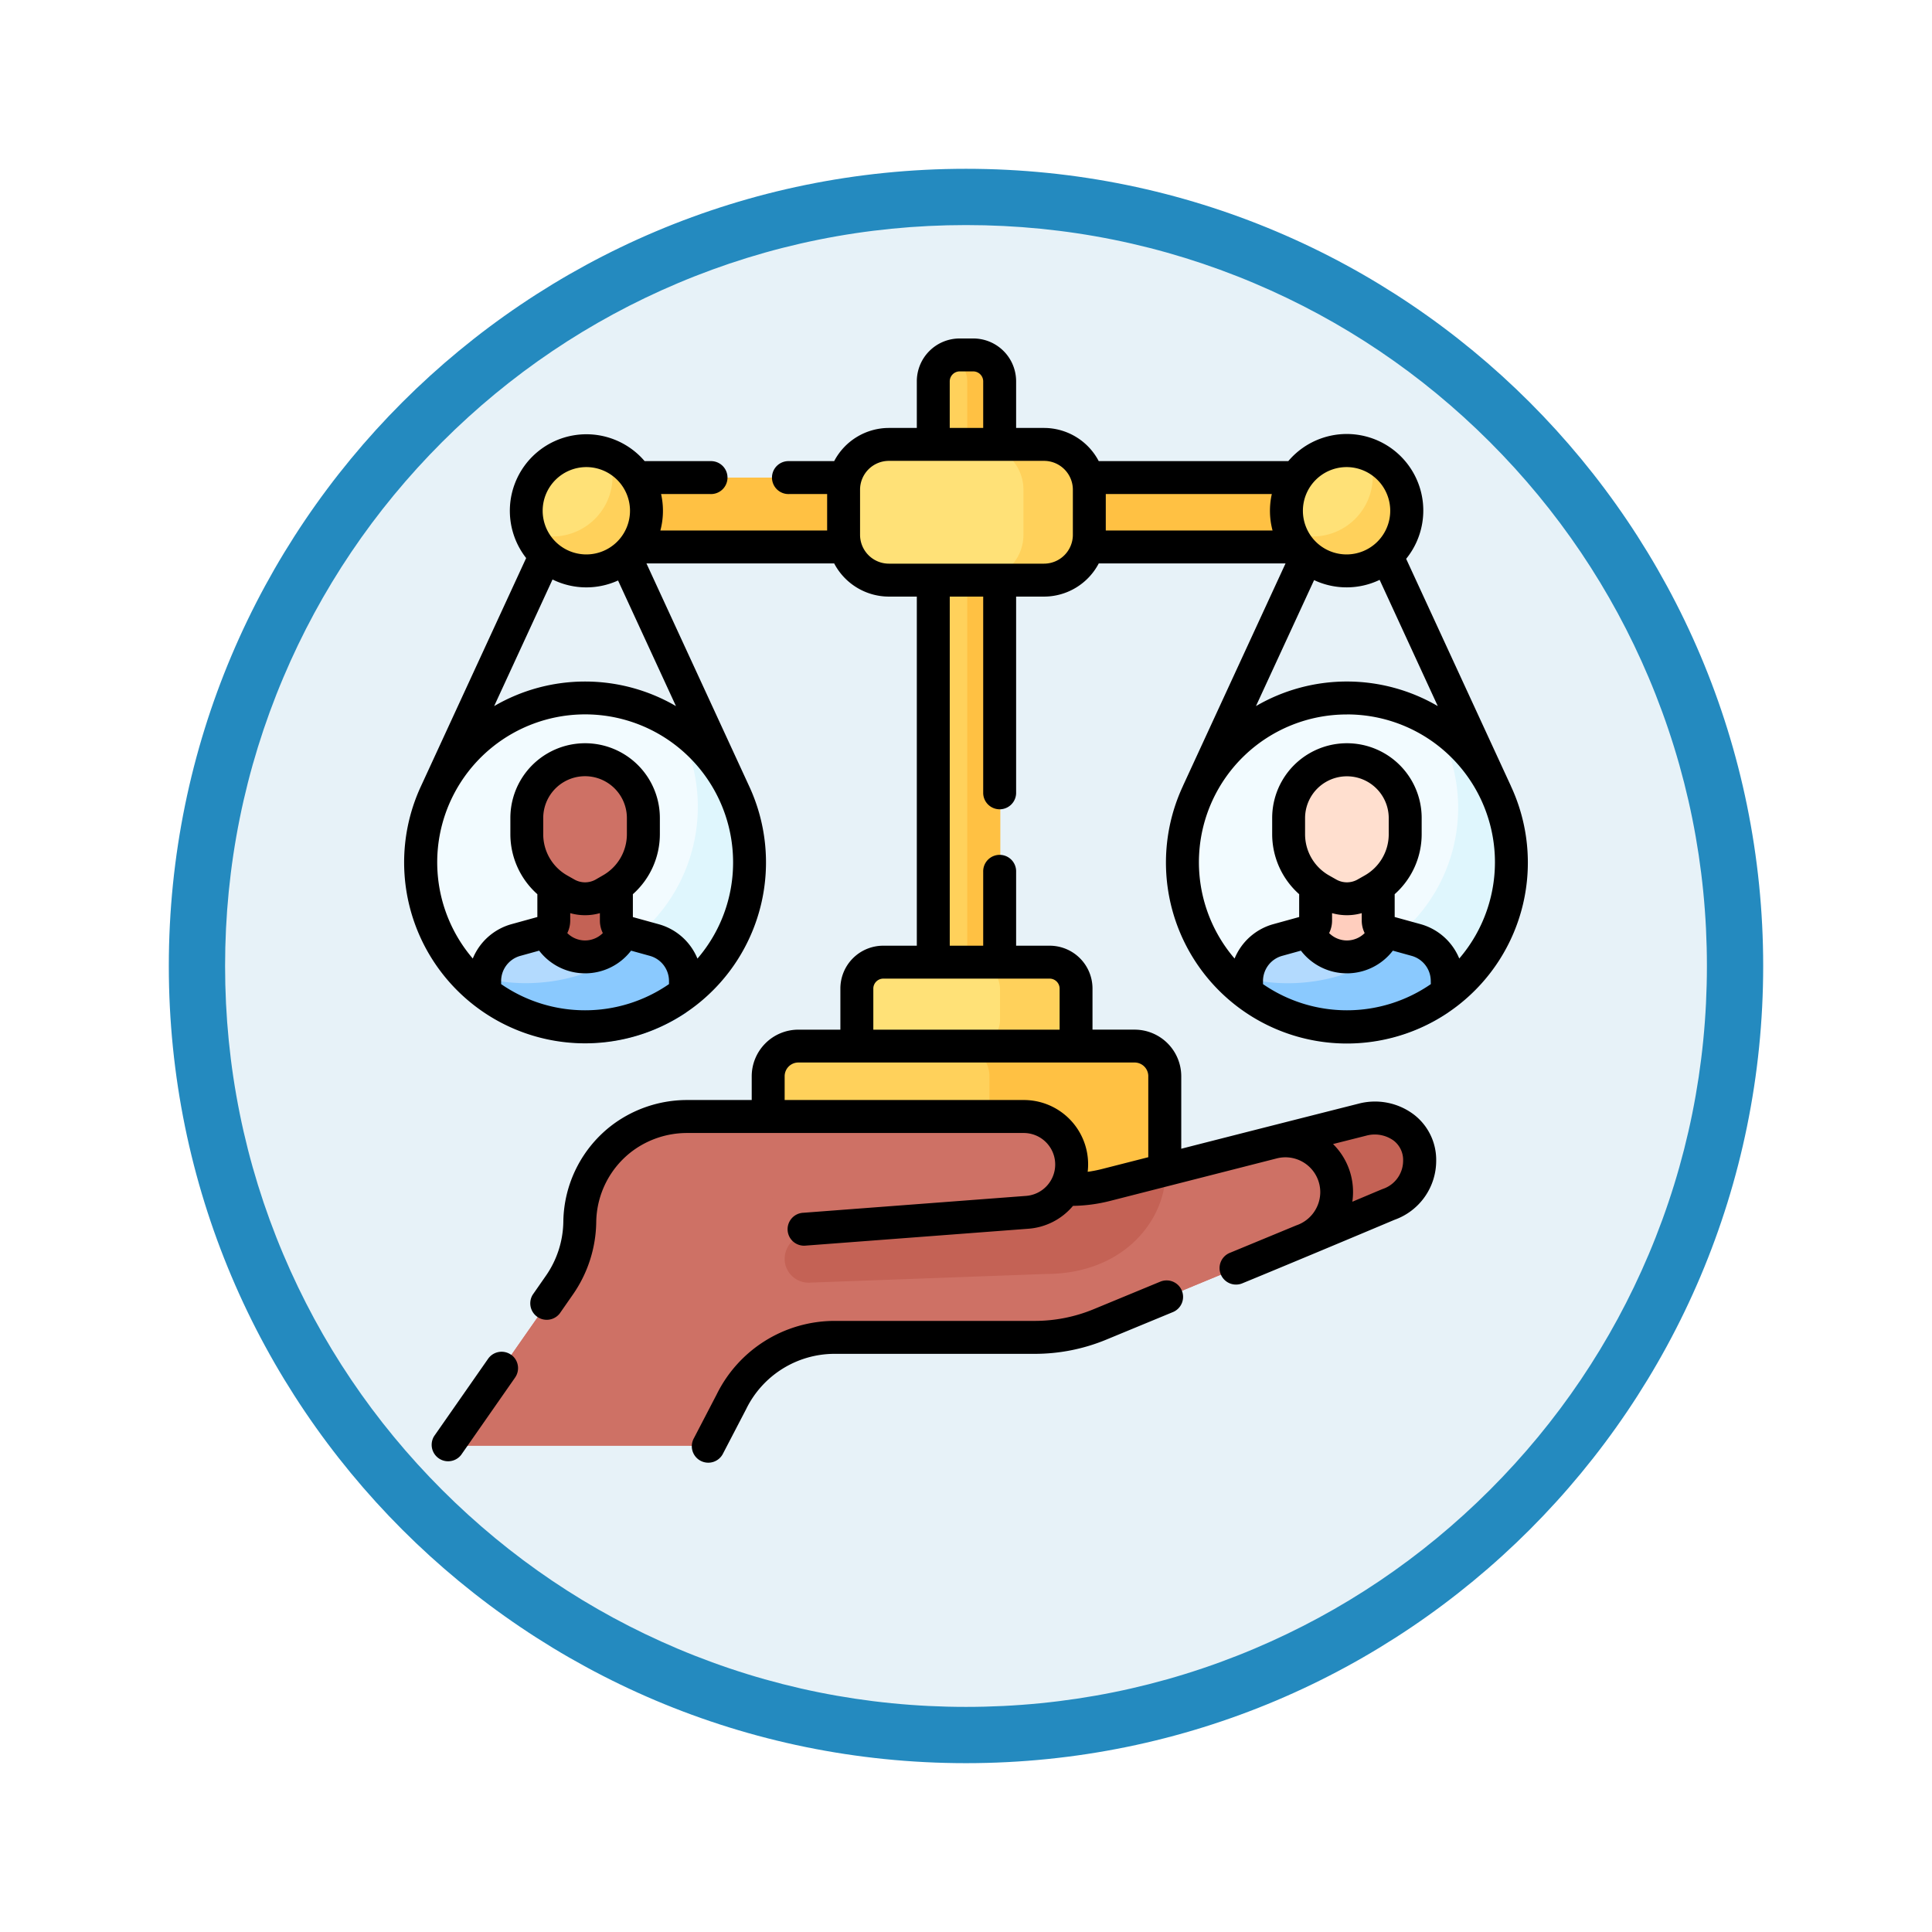 <svg xmlns="http://www.w3.org/2000/svg" xmlns:xlink="http://www.w3.org/1999/xlink" width="103" height="103" viewBox="0 0 103 103">
  <defs>
    <filter id="Trazado_978624" x="0" y="0" width="103" height="103" filterUnits="userSpaceOnUse">
      <feOffset dy="3" input="SourceAlpha"/>
      <feGaussianBlur stdDeviation="3" result="blur"/>
      <feFlood flood-opacity="0.161"/>
      <feComposite operator="in" in2="blur"/>
      <feComposite in="SourceGraphic"/>
    </filter>
  </defs>
  <g id="Grupo_1230197" data-name="Grupo 1230197" transform="translate(-171 -4960.017)">
    <g id="Grupo_1229453" data-name="Grupo 1229453" transform="translate(0 -902.613)">
      <g id="Grupo_1226966" data-name="Grupo 1226966" transform="translate(180 5868.629)">
        <g id="Grupo_1222970" data-name="Grupo 1222970">
          <g id="Grupo_1222589" data-name="Grupo 1222589">
            <g id="Grupo_1203109" data-name="Grupo 1203109">
              <g id="Grupo_1176881" data-name="Grupo 1176881">
                <g id="Grupo_1175148" data-name="Grupo 1175148">
                  <g id="Grupo_1173798" data-name="Grupo 1173798">
                    <g id="Grupo_1171925" data-name="Grupo 1171925">
                      <g id="Grupo_1164524" data-name="Grupo 1164524">
                        <g id="Grupo_1144123" data-name="Grupo 1144123">
                          <g transform="matrix(1, 0, 0, 1, -9, -6)" filter="url(#Trazado_978624)">
                            <g id="Trazado_978624-2" data-name="Trazado 978624" transform="translate(9 6)" fill="#e7f2f8">
                              <path d="M 42.5 83.5 C 36.964 83.5 31.595 82.416 26.541 80.279 C 21.659 78.214 17.274 75.257 13.509 71.491 C 9.743 67.726 6.786 63.341 4.721 58.459 C 2.584 53.405 1.5 48.036 1.5 42.5 C 1.5 36.964 2.584 31.595 4.721 26.541 C 6.786 21.659 9.743 17.274 13.509 13.509 C 17.274 9.743 21.659 6.786 26.541 4.721 C 31.595 2.584 36.964 1.5 42.5 1.5 C 48.036 1.5 53.405 2.584 58.459 4.721 C 63.341 6.786 67.726 9.743 71.491 13.509 C 75.257 17.274 78.214 21.659 80.279 26.541 C 82.416 31.595 83.5 36.964 83.5 42.5 C 83.5 48.036 82.416 53.405 80.279 58.459 C 78.214 63.341 75.257 67.726 71.491 71.491 C 67.726 75.257 63.341 78.214 58.459 80.279 C 53.405 82.416 48.036 83.5 42.5 83.5 Z" stroke="none"/>
                              <path d="M 42.5 3 C 37.166 3 31.994 4.044 27.126 6.103 C 22.422 8.092 18.198 10.941 14.569 14.569 C 10.941 18.198 8.092 22.422 6.103 27.126 C 4.044 31.994 3 37.166 3 42.5 C 3 47.834 4.044 53.006 6.103 57.874 C 8.092 62.578 10.941 66.802 14.569 70.431 C 18.198 74.059 22.422 76.908 27.126 78.897 C 31.994 80.956 37.166 82 42.5 82 C 47.834 82 53.006 80.956 57.874 78.897 C 62.578 76.908 66.802 74.059 70.431 70.431 C 74.059 66.802 76.908 62.578 78.897 57.874 C 80.956 53.006 82 47.834 82 42.5 C 82 37.166 80.956 31.994 78.897 27.126 C 76.908 22.422 74.059 18.198 70.431 14.569 C 66.802 10.941 62.578 8.092 57.874 6.103 C 53.006 4.044 47.834 3 42.5 3 M 42.5 0 C 65.972 0 85 19.028 85 42.5 C 85 65.972 65.972 85 42.5 85 C 19.028 85 0 65.972 0 42.5 C 0 19.028 19.028 0 42.5 0 Z" stroke="none" fill="#248abf"/>
                            </g>
                          </g>
                        </g>
                      </g>
                    </g>
                  </g>
                </g>
              </g>
            </g>
          </g>
        </g>
      </g>
    </g>
    <g id="igualdad-social_1_" data-name="igualdad-social (1)" transform="translate(192.544 4978.062)">
      <g id="Grupo_1230194" data-name="Grupo 1230194" transform="translate(0.731 0.878)">
        <path id="Trazado_1193272" data-name="Trazado 1193272" d="M243.479,46.221h-.73a1.408,1.408,0,0,1-1.4-1.4V9.49a1.409,1.409,0,0,1,.888-1.3c.16-.064.374.034.556.034l.467.264c.772,0,1.413.212,1.413.984l.089,35.416A1.25,1.25,0,0,1,243.479,46.221Z" transform="translate(-213.835 -8.086)" fill="#ffd15b"/>
        <path id="Trazado_1193273" data-name="Trazado 1193273" d="M251.584,8.9V44.231a1.408,1.408,0,0,1-1.4,1.4h-.73a1.383,1.383,0,0,1-.516-.1,1.407,1.407,0,0,0,.889-1.3V8.9a1.408,1.408,0,0,0-.889-1.3,1.383,1.383,0,0,1,.516-.1h.73a1.408,1.408,0,0,1,1.4,1.4Z" transform="translate(-220.536 -7.5)" fill="#ffc143"/>
        <path id="Trazado_1193274" data-name="Trazado 1193274" d="M216.468,284.53l-3.394-.112h-5.145a1.408,1.408,0,0,0-1.4,1.4v1.64a1.407,1.407,0,0,0,1.4,1.4l4.682.94,3.87-1.108a1.272,1.272,0,0,0,1.4-1.233v-1.64A1.328,1.328,0,0,0,216.468,284.53Z" transform="translate(-183.089 -252.016)" fill="#ffe177"/>
        <path id="Trazado_1193275" data-name="Trazado 1193275" d="M265.037,285.821v1.64a1.405,1.405,0,0,1-1.4,1.4l-2,.566-2.084-.566a1.406,1.406,0,0,0,1.4-1.4v-1.64a1.408,1.408,0,0,0-1.4-1.4h4.078A1.408,1.408,0,0,1,265.037,285.821Z" transform="translate(-229.914 -252.015)" fill="#ffd15b"/>
        <path id="Trazado_1193276" data-name="Trazado 1193276" d="M166.123,328.046v-4.02a1.608,1.608,0,0,1,1.608-1.608h8.876l8.747.155a1.466,1.466,0,0,1,1.587,1.453l-.09,5.145c0,.888-.307,1.608-1.2,1.608H171.262Z" transform="translate(-147.415 -285.569)" fill="#ffd15b"/>
        <path id="Trazado_1193277" data-name="Trazado 1193277" d="M263.883,324.028v5.145a1.608,1.608,0,0,1-1.608,1.609H252.9a1.608,1.608,0,0,0,1.608-1.609v-5.145a1.607,1.607,0,0,0-1.608-1.608h9.381A1.607,1.607,0,0,1,263.883,324.028Z" transform="translate(-224.033 -285.571)" fill="#ffc143"/>
        <path id="Trazado_1193278" data-name="Trazado 1193278" d="M395.966,356.544l4.78-1.211a2.343,2.343,0,0,1,3.059,2.189,2.464,2.464,0,0,1-1.664,2.331l-4.451,1.872Z" transform="translate(-350.364 -314.559)" fill="#c46255"/>
        <path id="Trazado_1193279" data-name="Trazado 1193279" d="M54.257,358.407l2.116.985c.668.007,3.575-1.859,4.222-2.024l5.752-1.469a2.737,2.737,0,0,1,1.723,5.18l-10.922,4.516a9.146,9.146,0,0,1-3.494.694H42.976a6.1,6.1,0,0,0-5.483,3.434l-.99,1.9a.817.817,0,0,1-.726.44L23,372.06a.335.335,0,0,1-.275-.527l5.59-8.014a6.067,6.067,0,0,0,1.091-3.394,5.667,5.667,0,0,1,2.286-4.476h0a5.732,5.732,0,0,1,3.43-1.132Z" transform="translate(-20.744 -313.913)" fill="#ce7165"/>
        <path id="Trazado_1193280" data-name="Trazado 1193280" d="M187.271,384.418l-12.534.46a1.281,1.281,0,0,1-1.382-1.169c0-.036,0-.071,0-.108a1.281,1.281,0,0,1,1.174-1.274l10.329-1.114,2.025-1.3h1.652a7.7,7.7,0,0,0,1.982-.238l3.134-.8C193.754,381.314,191.617,384.418,187.271,384.418Z" transform="translate(-153.796 -335.422)" fill="#c46255"/>
        <path id="Trazado_1193281" data-name="Trazado 1193281" d="M129.131,354.518h17.95a2.557,2.557,0,0,1,.194,5.106l-11.877.9Z" transform="translate(-114.751 -313.913)" fill="#ce7165"/>
        <path id="Trazado_1193282" data-name="Trazado 1193282" d="M79.153,63.384h41.495v3.7H79.153Z" transform="translate(-70.621 -56.845)" fill="#ffc143"/>
        <path id="Trazado_1193283" data-name="Trazado 1193283" d="M9.127,177.487a10.1,10.1,0,0,1-1.412-1.455c-.033-.051-.135-.129-.167-.181a8.948,8.948,0,0,1,12.3-12.3c.072.044.154.193.225.239a9.417,9.417,0,0,1,1.292,1.359,8.12,8.12,0,0,1-.1,11.942c-3.489,3.489-8.651,3.89-12.142.4Z" transform="translate(-6.236 -144.13)" fill="#f2fbff"/>
        <path id="Trazado_1193284" data-name="Trazado 1193284" d="M31.415,187.415a8.954,8.954,0,0,1-1.359,1.116,32.868,32.868,0,0,1-4.9.734,29.231,29.231,0,0,1-5.043-.742,8.992,8.992,0,0,1-2.66-2.77,8.947,8.947,0,0,0,12.3-12.3,8.959,8.959,0,0,1,1.661,13.966Z" transform="translate(-16.138 -154.031)" fill="#dff6fd"/>
        <path id="Trazado_1193285" data-name="Trazado 1193285" d="M39.3,250.021v-.568a2.27,2.27,0,0,1,1.666-2.188L42.21,247c.033-.009.1-.183.13-.2a.628.628,0,0,0,.368-.571v-2.515h3.337v2.515a.629.629,0,0,0,.37.573.721.721,0,0,0,.09.052l1.291.41a2.271,2.271,0,0,1,1.666,2.188v.568H39.3Z" transform="translate(-35.431 -216.075)" fill="#c46255"/>
        <path id="Trazado_1193286" data-name="Trazado 1193286" d="M57.853,198.914l.388.22a2.023,2.023,0,0,0,2,0l.388-.22a3.4,3.4,0,0,0,1.721-2.955V195.1a3.107,3.107,0,0,0-6.215,0v.863a3.4,3.4,0,0,0,1.721,2.955Z" transform="translate(-50.294 -170.407)" fill="#ce7165"/>
        <path id="Trazado_1193287" data-name="Trazado 1193287" d="M357.5,178.388c-.439-.439-1.124-.741-1.45-1.241-.048-.073-.227-.22-.273-.294a8.818,8.818,0,0,1,12.125-12.126c.07.043.138.138.206.183a7.45,7.45,0,0,1,1.173,1.18,8.187,8.187,0,0,1-.049,11.93C365.8,181.457,360.944,181.828,357.5,178.388Z" transform="translate(-313.739 -145.188)" fill="#f2fbff"/>
        <path id="Trazado_1193288" data-name="Trazado 1193288" d="M379.3,188.248a8.82,8.82,0,0,1-1.323,1.088l-4.922-.152-4.89.159a8.865,8.865,0,0,1-2.627-2.733,8.818,8.818,0,0,0,12.125-12.126,8.829,8.829,0,0,1,1.637,13.764Z" transform="translate(-323.499 -154.945)" fill="#dff6fd"/>
        <path id="Trazado_1193289" data-name="Trazado 1193289" d="M386.536,250.021v-.568a2.27,2.27,0,0,1,1.666-2.188l1.293-.384c.036-.01.048-.064.081-.081a.659.659,0,0,0,.368-.571v-2.515h3.337v2.515a.629.629,0,0,0,.371.573c.029.013.054.092.086.1l1.294.362a2.271,2.271,0,0,1,1.666,2.188v.568H386.536Z" transform="translate(-342.037 -216.075)" fill="#ffcebe"/>
        <path id="Trazado_1193290" data-name="Trazado 1193290" d="M405.089,198.914l.388.22a2.023,2.023,0,0,0,2,0l.388-.22a3.4,3.4,0,0,0,1.721-2.955V195.1a3.108,3.108,0,0,0-6.215,0v.863a3.4,3.4,0,0,0,1.721,2.955Z" transform="translate(-356.9 -170.407)" fill="#ffdfcf"/>
        <path id="Trazado_1193291" data-name="Trazado 1193291" d="M392.779,270.423a8.213,8.213,0,0,1-5.262,4.513h0a7.636,7.636,0,0,1-3.021-1.592l-.271-.731a2.112,2.112,0,0,1,.67-1.486,2.272,2.272,0,0,1,.992-.575l1.555-.429a.534.534,0,0,0,.094-.035l.083.188a2.212,2.212,0,0,0,3.907,0l.085-.186a.612.612,0,0,0,.091.033Z" transform="translate(-339.994 -239.364)" fill="#b3dafe"/>
        <path id="Trazado_1193292" data-name="Trazado 1193292" d="M408.468,54.275a2.887,2.887,0,0,1-2.924,3.1,3.175,3.175,0,0,1-3.05-1.877c0-.009-.026-.026-.029-.035a3.208,3.208,0,0,1,2.993-4.36,3,3,0,0,1,1.153.215A3.046,3.046,0,0,1,408.468,54.275Z" transform="translate(-355.912 -46)" fill="#ffe177"/>
        <path id="Trazado_1193293" data-name="Trazado 1193293" d="M409.338,58.2a3.206,3.206,0,0,1-4.534,0,3.17,3.17,0,0,1-.726-1.113,3.206,3.206,0,0,0,4.145-4.145,3.169,3.169,0,0,1,1.115.724A3.206,3.206,0,0,1,409.338,58.2Z" transform="translate(-357.527 -47.622)" fill="#ffd15b"/>
        <path id="Trazado_1193294" data-name="Trazado 1193294" d="M211.219,55.263l-3.275.241H202.9a2.415,2.415,0,0,1-2.415-2.415V50.683a2.415,2.415,0,0,1,2.415-2.415h5l3.287.126a2.178,2.178,0,0,1,2.254,2.29v2.361A2.092,2.092,0,0,1,211.219,55.263Z" transform="translate(-177.756 -43.498)" fill="#ffe177"/>
        <path id="Trazado_1193295" data-name="Trazado 1193295" d="M267.5,50.684v2.407a2.415,2.415,0,0,1-2.415,2.415h-3.541a2.415,2.415,0,0,0,2.414-2.415V50.684a2.414,2.414,0,0,0-2.414-2.414h3.541A2.415,2.415,0,0,1,267.5,50.684Z" transform="translate(-231.671 -43.5)" fill="#ffd15b"/>
        <path id="Trazado_1193296" data-name="Trazado 1193296" d="M45.543,270.425a8.22,8.22,0,0,1-5.267,4.512h0a7.959,7.959,0,0,1-3.117-1.558l-.175-.771a2.108,2.108,0,0,1,.671-1.48,2.272,2.272,0,0,1,.992-.575l1.555-.429a.534.534,0,0,0,.094-.035l.083.188a2.212,2.212,0,0,0,3.907,0l.085-.186a.61.61,0,0,0,.091.033Z" transform="translate(-33.383 -239.364)" fill="#b3dafe"/>
        <path id="Trazado_1193297" data-name="Trazado 1193297" d="M47.652,275.268v1.688a9.658,9.658,0,0,1-10.7-.009v-1.679q0-.067,0-.133a9.627,9.627,0,0,0,8.563-2.185l.47.13a2.272,2.272,0,0,1,1.666,2.188Z" transform="translate(-33.355 -241.89)" fill="#8ac9fe"/>
        <path id="Trazado_1193298" data-name="Trazado 1193298" d="M394.894,275.259v1.677a9.645,9.645,0,0,1-10.7.008v-1.685c0-.043,0-.084,0-.128a9.615,9.615,0,0,0,8.557-2.192l.476.131a2.271,2.271,0,0,1,1.666,2.188Z" transform="translate(-339.967 -241.881)" fill="#8ac9fe"/>
        <path id="Trazado_1193299" data-name="Trazado 1193299" d="M62.09,54.275a2.887,2.887,0,0,1-2.925,3.1,3.175,3.175,0,0,1-3.05-1.877c0-.009-.026-.026-.029-.035a3.208,3.208,0,0,1,2.993-4.36,3,3,0,0,1,1.153.215A3.046,3.046,0,0,1,62.09,54.275Z" transform="translate(-50.064 -46)" fill="#ffe177"/>
        <path id="Trazado_1193300" data-name="Trazado 1193300" d="M62.961,58.2a3.206,3.206,0,0,1-4.534,0,3.17,3.17,0,0,1-.726-1.113,3.206,3.206,0,0,0,4.145-4.145,3.168,3.168,0,0,1,1.115.724A3.206,3.206,0,0,1,62.961,58.2Z" transform="translate(-51.679 -47.622)" fill="#ffd15b"/>
      </g>
      <g id="Grupo_1230195" data-name="Grupo 1230195" transform="translate(0.731 0.878)">
        <path id="Trazado_1193301" data-name="Trazado 1193301" d="M243.479,46.221h-.73a1.408,1.408,0,0,1-1.4-1.4V9.49a1.409,1.409,0,0,1,.888-1.3c.16-.064.374.034.556.034l.467.264c.772,0,1.413.212,1.413.984l.089,35.416A1.25,1.25,0,0,1,243.479,46.221Z" transform="translate(-213.835 -8.086)" fill="#ffd15b"/>
        <path id="Trazado_1193302" data-name="Trazado 1193302" d="M251.584,8.9V44.231a1.408,1.408,0,0,1-1.4,1.4h-.73a1.383,1.383,0,0,1-.516-.1,1.407,1.407,0,0,0,.889-1.3V8.9a1.408,1.408,0,0,0-.889-1.3,1.383,1.383,0,0,1,.516-.1h.73a1.408,1.408,0,0,1,1.4,1.4Z" transform="translate(-220.536 -7.5)" fill="#ffc143"/>
        <path id="Trazado_1193303" data-name="Trazado 1193303" d="M216.468,284.53l-3.394-.112h-5.145a1.408,1.408,0,0,0-1.4,1.4v1.64a1.407,1.407,0,0,0,1.4,1.4l4.682.94,3.87-1.108a1.272,1.272,0,0,0,1.4-1.233v-1.64A1.328,1.328,0,0,0,216.468,284.53Z" transform="translate(-183.089 -252.016)" fill="#ffe177"/>
        <path id="Trazado_1193304" data-name="Trazado 1193304" d="M265.037,285.821v1.64a1.405,1.405,0,0,1-1.4,1.4l-2,.566-2.084-.566a1.406,1.406,0,0,0,1.4-1.4v-1.64a1.408,1.408,0,0,0-1.4-1.4h4.078A1.408,1.408,0,0,1,265.037,285.821Z" transform="translate(-229.914 -252.015)" fill="#ffd15b"/>
        <path id="Trazado_1193305" data-name="Trazado 1193305" d="M166.123,328.046v-4.02a1.608,1.608,0,0,1,1.608-1.608h8.876l8.747.155a1.466,1.466,0,0,1,1.587,1.453l-.09,5.145c0,.888-.307,1.608-1.2,1.608H171.262Z" transform="translate(-147.415 -285.569)" fill="#ffd15b"/>
        <path id="Trazado_1193306" data-name="Trazado 1193306" d="M263.883,324.028v5.145a1.608,1.608,0,0,1-1.608,1.609H252.9a1.608,1.608,0,0,0,1.608-1.609v-5.145a1.607,1.607,0,0,0-1.608-1.608h9.381A1.607,1.607,0,0,1,263.883,324.028Z" transform="translate(-224.033 -285.571)" fill="#ffc143"/>
        <path id="Trazado_1193307" data-name="Trazado 1193307" d="M395.966,356.544l4.78-1.211a2.343,2.343,0,0,1,3.059,2.189,2.464,2.464,0,0,1-1.664,2.331l-4.451,1.872Z" transform="translate(-350.364 -314.559)" fill="#c46255"/>
        <path id="Trazado_1193308" data-name="Trazado 1193308" d="M54.257,358.407l2.116.985c.668.007,3.575-1.859,4.222-2.024l5.752-1.469a2.737,2.737,0,0,1,1.723,5.18l-10.922,4.516a9.146,9.146,0,0,1-3.494.694H42.976a6.1,6.1,0,0,0-5.483,3.434l-.99,1.9a.817.817,0,0,1-.726.44L23,372.06a.335.335,0,0,1-.275-.527l5.59-8.014a6.067,6.067,0,0,0,1.091-3.394,5.667,5.667,0,0,1,2.286-4.476h0a5.732,5.732,0,0,1,3.43-1.132Z" transform="translate(-20.744 -313.913)" fill="#ce7165"/>
        <path id="Trazado_1193309" data-name="Trazado 1193309" d="M187.271,384.418l-12.534.46a1.281,1.281,0,0,1-1.382-1.169c0-.036,0-.071,0-.108a1.281,1.281,0,0,1,1.174-1.274l10.329-1.114,2.025-1.3h1.652a7.7,7.7,0,0,0,1.982-.238l3.134-.8C193.754,381.314,191.617,384.418,187.271,384.418Z" transform="translate(-153.796 -335.422)" fill="#c46255"/>
        <path id="Trazado_1193310" data-name="Trazado 1193310" d="M129.131,354.518h17.95a2.557,2.557,0,0,1,.194,5.106l-11.877.9Z" transform="translate(-114.751 -313.913)" fill="#ce7165"/>
        <path id="Trazado_1193311" data-name="Trazado 1193311" d="M79.153,63.384h41.495v3.7H79.153Z" transform="translate(-70.621 -56.845)" fill="#ffc143"/>
        <path id="Trazado_1193312" data-name="Trazado 1193312" d="M9.127,177.487a10.1,10.1,0,0,1-1.412-1.455c-.033-.051-.135-.129-.167-.181a8.948,8.948,0,0,1,12.3-12.3c.072.044.154.193.225.239a9.417,9.417,0,0,1,1.292,1.359,8.12,8.12,0,0,1-.1,11.942c-3.489,3.489-8.651,3.89-12.142.4Z" transform="translate(-6.236 -144.13)" fill="#f2fbff"/>
        <path id="Trazado_1193313" data-name="Trazado 1193313" d="M31.415,187.415a8.954,8.954,0,0,1-1.359,1.116,32.868,32.868,0,0,1-4.9.734,29.231,29.231,0,0,1-5.043-.742,8.992,8.992,0,0,1-2.66-2.77,8.947,8.947,0,0,0,12.3-12.3,8.959,8.959,0,0,1,1.661,13.966Z" transform="translate(-16.138 -154.031)" fill="#dff6fd"/>
        <path id="Trazado_1193314" data-name="Trazado 1193314" d="M39.3,250.021v-.568a2.27,2.27,0,0,1,1.666-2.188L42.21,247c.033-.009.1-.183.13-.2a.628.628,0,0,0,.368-.571v-2.515h3.337v2.515a.629.629,0,0,0,.37.573.721.721,0,0,0,.09.052l1.291.41a2.271,2.271,0,0,1,1.666,2.188v.568H39.3Z" transform="translate(-35.431 -216.075)" fill="#c46255"/>
        <path id="Trazado_1193315" data-name="Trazado 1193315" d="M57.853,198.914l.388.22a2.023,2.023,0,0,0,2,0l.388-.22a3.4,3.4,0,0,0,1.721-2.955V195.1a3.107,3.107,0,0,0-6.215,0v.863a3.4,3.4,0,0,0,1.721,2.955Z" transform="translate(-50.294 -170.407)" fill="#ce7165"/>
        <path id="Trazado_1193316" data-name="Trazado 1193316" d="M357.5,178.388c-.439-.439-1.124-.741-1.45-1.241-.048-.073-.227-.22-.273-.294a8.818,8.818,0,0,1,12.125-12.126c.07.043.138.138.206.183a7.45,7.45,0,0,1,1.173,1.18,8.187,8.187,0,0,1-.049,11.93C365.8,181.457,360.944,181.828,357.5,178.388Z" transform="translate(-313.739 -145.188)" fill="#f2fbff"/>
        <path id="Trazado_1193317" data-name="Trazado 1193317" d="M379.3,188.248a8.82,8.82,0,0,1-1.323,1.088l-4.922-.152-4.89.159a8.865,8.865,0,0,1-2.627-2.733,8.818,8.818,0,0,0,12.125-12.126,8.829,8.829,0,0,1,1.637,13.764Z" transform="translate(-323.499 -154.945)" fill="#dff6fd"/>
        <path id="Trazado_1193318" data-name="Trazado 1193318" d="M386.536,250.021v-.568a2.27,2.27,0,0,1,1.666-2.188l1.293-.384c.036-.01.048-.064.081-.081a.659.659,0,0,0,.368-.571v-2.515h3.337v2.515a.629.629,0,0,0,.371.573c.029.013.054.092.086.1l1.294.362a2.271,2.271,0,0,1,1.666,2.188v.568H386.536Z" transform="translate(-342.037 -216.075)" fill="#ffcebe"/>
        <path id="Trazado_1193319" data-name="Trazado 1193319" d="M405.089,198.914l.388.22a2.023,2.023,0,0,0,2,0l.388-.22a3.4,3.4,0,0,0,1.721-2.955V195.1a3.108,3.108,0,0,0-6.215,0v.863a3.4,3.4,0,0,0,1.721,2.955Z" transform="translate(-356.9 -170.407)" fill="#ffdfcf"/>
        <path id="Trazado_1193320" data-name="Trazado 1193320" d="M392.779,270.423a8.213,8.213,0,0,1-5.262,4.513h0a7.636,7.636,0,0,1-3.021-1.592l-.271-.731a2.112,2.112,0,0,1,.67-1.486,2.272,2.272,0,0,1,.992-.575l1.555-.429a.534.534,0,0,0,.094-.035l.083.188a2.212,2.212,0,0,0,3.907,0l.085-.186a.612.612,0,0,0,.091.033Z" transform="translate(-339.994 -239.364)" fill="#b3dafe"/>
        <path id="Trazado_1193321" data-name="Trazado 1193321" d="M408.468,54.275a2.887,2.887,0,0,1-2.924,3.1,3.175,3.175,0,0,1-3.05-1.877c0-.009-.026-.026-.029-.035a3.208,3.208,0,0,1,2.993-4.36,3,3,0,0,1,1.153.215A3.046,3.046,0,0,1,408.468,54.275Z" transform="translate(-355.912 -46)" fill="#ffe177"/>
        <path id="Trazado_1193322" data-name="Trazado 1193322" d="M409.338,58.2a3.206,3.206,0,0,1-4.534,0,3.17,3.17,0,0,1-.726-1.113,3.206,3.206,0,0,0,4.145-4.145,3.169,3.169,0,0,1,1.115.724A3.206,3.206,0,0,1,409.338,58.2Z" transform="translate(-357.527 -47.622)" fill="#ffd15b"/>
        <path id="Trazado_1193323" data-name="Trazado 1193323" d="M211.219,55.263l-3.275.241H202.9a2.415,2.415,0,0,1-2.415-2.415V50.683a2.415,2.415,0,0,1,2.415-2.415h5l3.287.126a2.178,2.178,0,0,1,2.254,2.29v2.361A2.092,2.092,0,0,1,211.219,55.263Z" transform="translate(-177.756 -43.498)" fill="#ffe177"/>
        <path id="Trazado_1193324" data-name="Trazado 1193324" d="M267.5,50.684v2.407a2.415,2.415,0,0,1-2.415,2.415h-3.541a2.415,2.415,0,0,0,2.414-2.415V50.684a2.414,2.414,0,0,0-2.414-2.414h3.541A2.415,2.415,0,0,1,267.5,50.684Z" transform="translate(-231.671 -43.5)" fill="#ffd15b"/>
        <path id="Trazado_1193325" data-name="Trazado 1193325" d="M45.543,270.425a8.22,8.22,0,0,1-5.267,4.512h0a7.959,7.959,0,0,1-3.117-1.558l-.175-.771a2.108,2.108,0,0,1,.671-1.48,2.272,2.272,0,0,1,.992-.575l1.555-.429a.534.534,0,0,0,.094-.035l.083.188a2.212,2.212,0,0,0,3.907,0l.085-.186a.61.61,0,0,0,.091.033Z" transform="translate(-33.383 -239.364)" fill="#b3dafe"/>
        <path id="Trazado_1193326" data-name="Trazado 1193326" d="M47.652,275.268v1.688a9.658,9.658,0,0,1-10.7-.009v-1.679q0-.067,0-.133a9.627,9.627,0,0,0,8.563-2.185l.47.13a2.272,2.272,0,0,1,1.666,2.188Z" transform="translate(-33.355 -241.89)" fill="#8ac9fe"/>
        <path id="Trazado_1193327" data-name="Trazado 1193327" d="M394.894,275.259v1.677a9.645,9.645,0,0,1-10.7.008v-1.685c0-.043,0-.084,0-.128a9.615,9.615,0,0,0,8.557-2.192l.476.131a2.271,2.271,0,0,1,1.666,2.188Z" transform="translate(-339.967 -241.881)" fill="#8ac9fe"/>
        <path id="Trazado_1193328" data-name="Trazado 1193328" d="M62.09,54.275a2.887,2.887,0,0,1-2.925,3.1,3.175,3.175,0,0,1-3.05-1.877c0-.009-.026-.026-.029-.035a3.208,3.208,0,0,1,2.993-4.36,3,3,0,0,1,1.153.215A3.046,3.046,0,0,1,62.09,54.275Z" transform="translate(-50.064 -46)" fill="#ffe177"/>
        <path id="Trazado_1193329" data-name="Trazado 1193329" d="M62.961,58.2a3.206,3.206,0,0,1-4.534,0,3.17,3.17,0,0,1-.726-1.113,3.206,3.206,0,0,0,4.145-4.145,3.168,3.168,0,0,1,1.115.724A3.206,3.206,0,0,1,62.961,58.2Z" transform="translate(-51.679 -47.622)" fill="#ffd15b"/>
      </g>
      <g id="Grupo_1230196" data-name="Grupo 1230196" transform="translate(0.001 0)">
        <path id="Trazado_1193330" data-name="Trazado 1193330" d="M16.558,461.828a.878.878,0,0,0-1.222.218l-2.878,4.126a.878.878,0,0,0,1.44,1l2.878-4.126a.878.878,0,0,0-.218-1.222Z" transform="translate(-10.86 -407.65)"/>
        <path id="Trazado_1193331" data-name="Trazado 1193331" d="M156.137,429.3l-3.524,1.457a8.225,8.225,0,0,1-3.158.627H138.776a7.012,7.012,0,0,0-6.267,3.917l-1.214,2.334a.878.878,0,1,0,1.557.81l1.22-2.344.011-.022a5.247,5.247,0,0,1,4.694-2.939h10.678a9.972,9.972,0,0,0,3.829-.76l3.524-1.457a.878.878,0,1,0-.671-1.622Z" transform="translate(-115.845 -379.008)"/>
        <path id="Trazado_1193332" data-name="Trazado 1193332" d="M41.52,23.863a9.647,9.647,0,1,0,17.486,0c0-.011-.009-.023-.014-.035l-5.57-12.081a4.081,4.081,0,0,0-6.284-5.208H37.033A3.3,3.3,0,0,0,34.116,4.77H32.628V2.282A2.284,2.284,0,0,0,30.346,0h-.73a2.284,2.284,0,0,0-2.282,2.282V4.77H25.845a3.3,3.3,0,0,0-2.917,1.769H20.52a.878.878,0,1,0,0,1.755h2.033v1.943H13.662A4.067,4.067,0,0,0,13.7,8.294h2.633a.878.878,0,1,0,0-1.755H12.823a4.081,4.081,0,0,0-6.316,5.167L.918,23.828a9.646,9.646,0,1,0,17.459,0L12.92,11.992H22.928a3.3,3.3,0,0,0,2.917,1.769h1.489V32.373H25.541a2.284,2.284,0,0,0-2.282,2.282v2.194H21.018a2.489,2.489,0,0,0-2.486,2.486V40.6h-3.46a6.652,6.652,0,0,0-3.943,1.305,6.584,6.584,0,0,0-2.64,5.169,5.17,5.17,0,0,1-.933,2.9l-.7,1.006a.878.878,0,0,0,1.44,1l.7-1.006A6.918,6.918,0,0,0,10.243,47.1a4.818,4.818,0,0,1,1.932-3.783,4.885,4.885,0,0,1,2.9-.959h17.96a1.679,1.679,0,0,1,.127,3.353l-11.877.9a.878.878,0,1,0,.133,1.75l11.877-.9a3.432,3.432,0,0,0,2.365-1.218,8.516,8.516,0,0,0,1.978-.264l8.886-2.267a1.859,1.859,0,0,1,2.319,1.8,1.878,1.878,0,0,1-1.278,1.771l-3.526,1.458a.878.878,0,1,0,.671,1.622c2-.82,6.078-2.527,8.086-3.375a3.342,3.342,0,0,0,2.227-3.15,3.046,3.046,0,0,0-1.177-2.453,3.44,3.44,0,0,0-2.975-.587c-2.374.6-7.068,1.793-9.439,2.4V39.334a2.489,2.489,0,0,0-2.486-2.486H36.7V34.655a2.284,2.284,0,0,0-2.282-2.282H32.628V28.437a.878.878,0,1,0-1.755,0v3.936H29.09V13.761h1.783V24.252a.878.878,0,0,0,1.755,0V13.761h1.489a3.3,3.3,0,0,0,2.917-1.769h9.958L41.534,23.828c-.005.011-.009.023-.014.035ZM9.716,6.857A2.328,2.328,0,1,1,7.387,9.185,2.331,2.331,0,0,1,9.716,6.857Zm4.405,27.564a7.872,7.872,0,0,1-8.948,0v-.165A1.393,1.393,0,0,1,6.2,32.914l1-.277a3.087,3.087,0,0,0,4.9,0l1,.277a1.392,1.392,0,0,1,1.022,1.342v.165ZM10.594,31.7a1.338,1.338,0,0,1-1.894,0,1.5,1.5,0,0,0,.156-.663v-.4a2.894,2.894,0,0,0,1.582,0v.4a1.5,1.5,0,0,0,.156.663Zm-.381-2.854a1.152,1.152,0,0,1-1.131,0l-.388-.22A2.524,2.524,0,0,1,7.417,26.43v-.863a2.23,2.23,0,0,1,4.46,0v.863A2.524,2.524,0,0,1,10.6,28.622Zm7.326-.912a7.847,7.847,0,0,1-1.9,5.126,3.137,3.137,0,0,0-2.07-1.834l-1.373-.379V29.627a4.282,4.282,0,0,0,1.439-3.2v-.863a3.985,3.985,0,0,0-7.97,0v.863a4.283,4.283,0,0,0,1.439,3.2v1.217l-1.373.379a3.138,3.138,0,0,0-2.07,1.834A7.887,7.887,0,1,1,17.539,27.93ZM14.494,19.6a9.617,9.617,0,0,0-9.694,0l3.113-6.751a4.072,4.072,0,0,0,3.493.053Zm36.8,22.9a1.719,1.719,0,0,1,1.466.267,1.3,1.3,0,0,1,.5,1.07,1.587,1.587,0,0,1-1.072,1.5c-.068.022-1.57.66-1.635.685a3.644,3.644,0,0,0,.037-.511,3.587,3.587,0,0,0-1.066-2.564ZM29.089,2.282a.534.534,0,0,1,.527-.527h.73a.534.534,0,0,1,.527.527V4.77H29.089ZM39.674,39.334v4.315L37.2,44.28a6.791,6.791,0,0,1-.757.147A3.426,3.426,0,0,0,33.031,40.6H20.288v-1.27a.731.731,0,0,1,.731-.73H38.944a.731.731,0,0,1,.731.73ZM34.42,34.128a.534.534,0,0,1,.527.527v2.194H25.015V34.655a.534.534,0,0,1,.527-.527Zm1.233-23.66a1.539,1.539,0,0,1-1.537,1.537H25.845a1.539,1.539,0,0,1-1.537-1.537V8.062a1.539,1.539,0,0,1,1.537-1.537h8.271a1.539,1.539,0,0,1,1.537,1.537Zm1.755-.232V8.294h8.852a4.067,4.067,0,0,0,.039,1.943H37.409ZM54.738,34.421a7.872,7.872,0,0,1-8.948,0v-.165a1.393,1.393,0,0,1,1.022-1.342l1-.277a3.087,3.087,0,0,0,4.9,0l1,.277a1.393,1.393,0,0,1,1.022,1.342ZM51.21,31.7a1.338,1.338,0,0,1-1.894,0,1.5,1.5,0,0,0,.156-.663v-.4a2.894,2.894,0,0,0,1.582,0v.4a1.5,1.5,0,0,0,.156.663Zm-.381-2.854a1.152,1.152,0,0,1-1.131,0l-.388-.22a2.524,2.524,0,0,1-1.277-2.191v-.863a2.23,2.23,0,0,1,4.46,0v.863a2.524,2.524,0,0,1-1.277,2.191ZM50.246,6.857a2.328,2.328,0,1,1-2.329,2.328,2.331,2.331,0,0,1,2.329-2.328Zm-1.732,6.025a4.077,4.077,0,0,0,3.494-.013l3.1,6.73a9.618,9.618,0,0,0-9.694,0Zm1.75,7.161a7.879,7.879,0,0,1,5.989,13.013,3.138,3.138,0,0,0-2.07-1.834l-1.373-.379V29.627a4.283,4.283,0,0,0,1.439-3.2v-.863a3.985,3.985,0,0,0-7.97,0v.863a4.282,4.282,0,0,0,1.439,3.2v1.217l-1.373.379a3.138,3.138,0,0,0-2.07,1.834,7.879,7.879,0,0,1,5.989-13.012Z" transform="translate(-0.001 0)"/>
      </g>
    </g>
  </g>
</svg>
